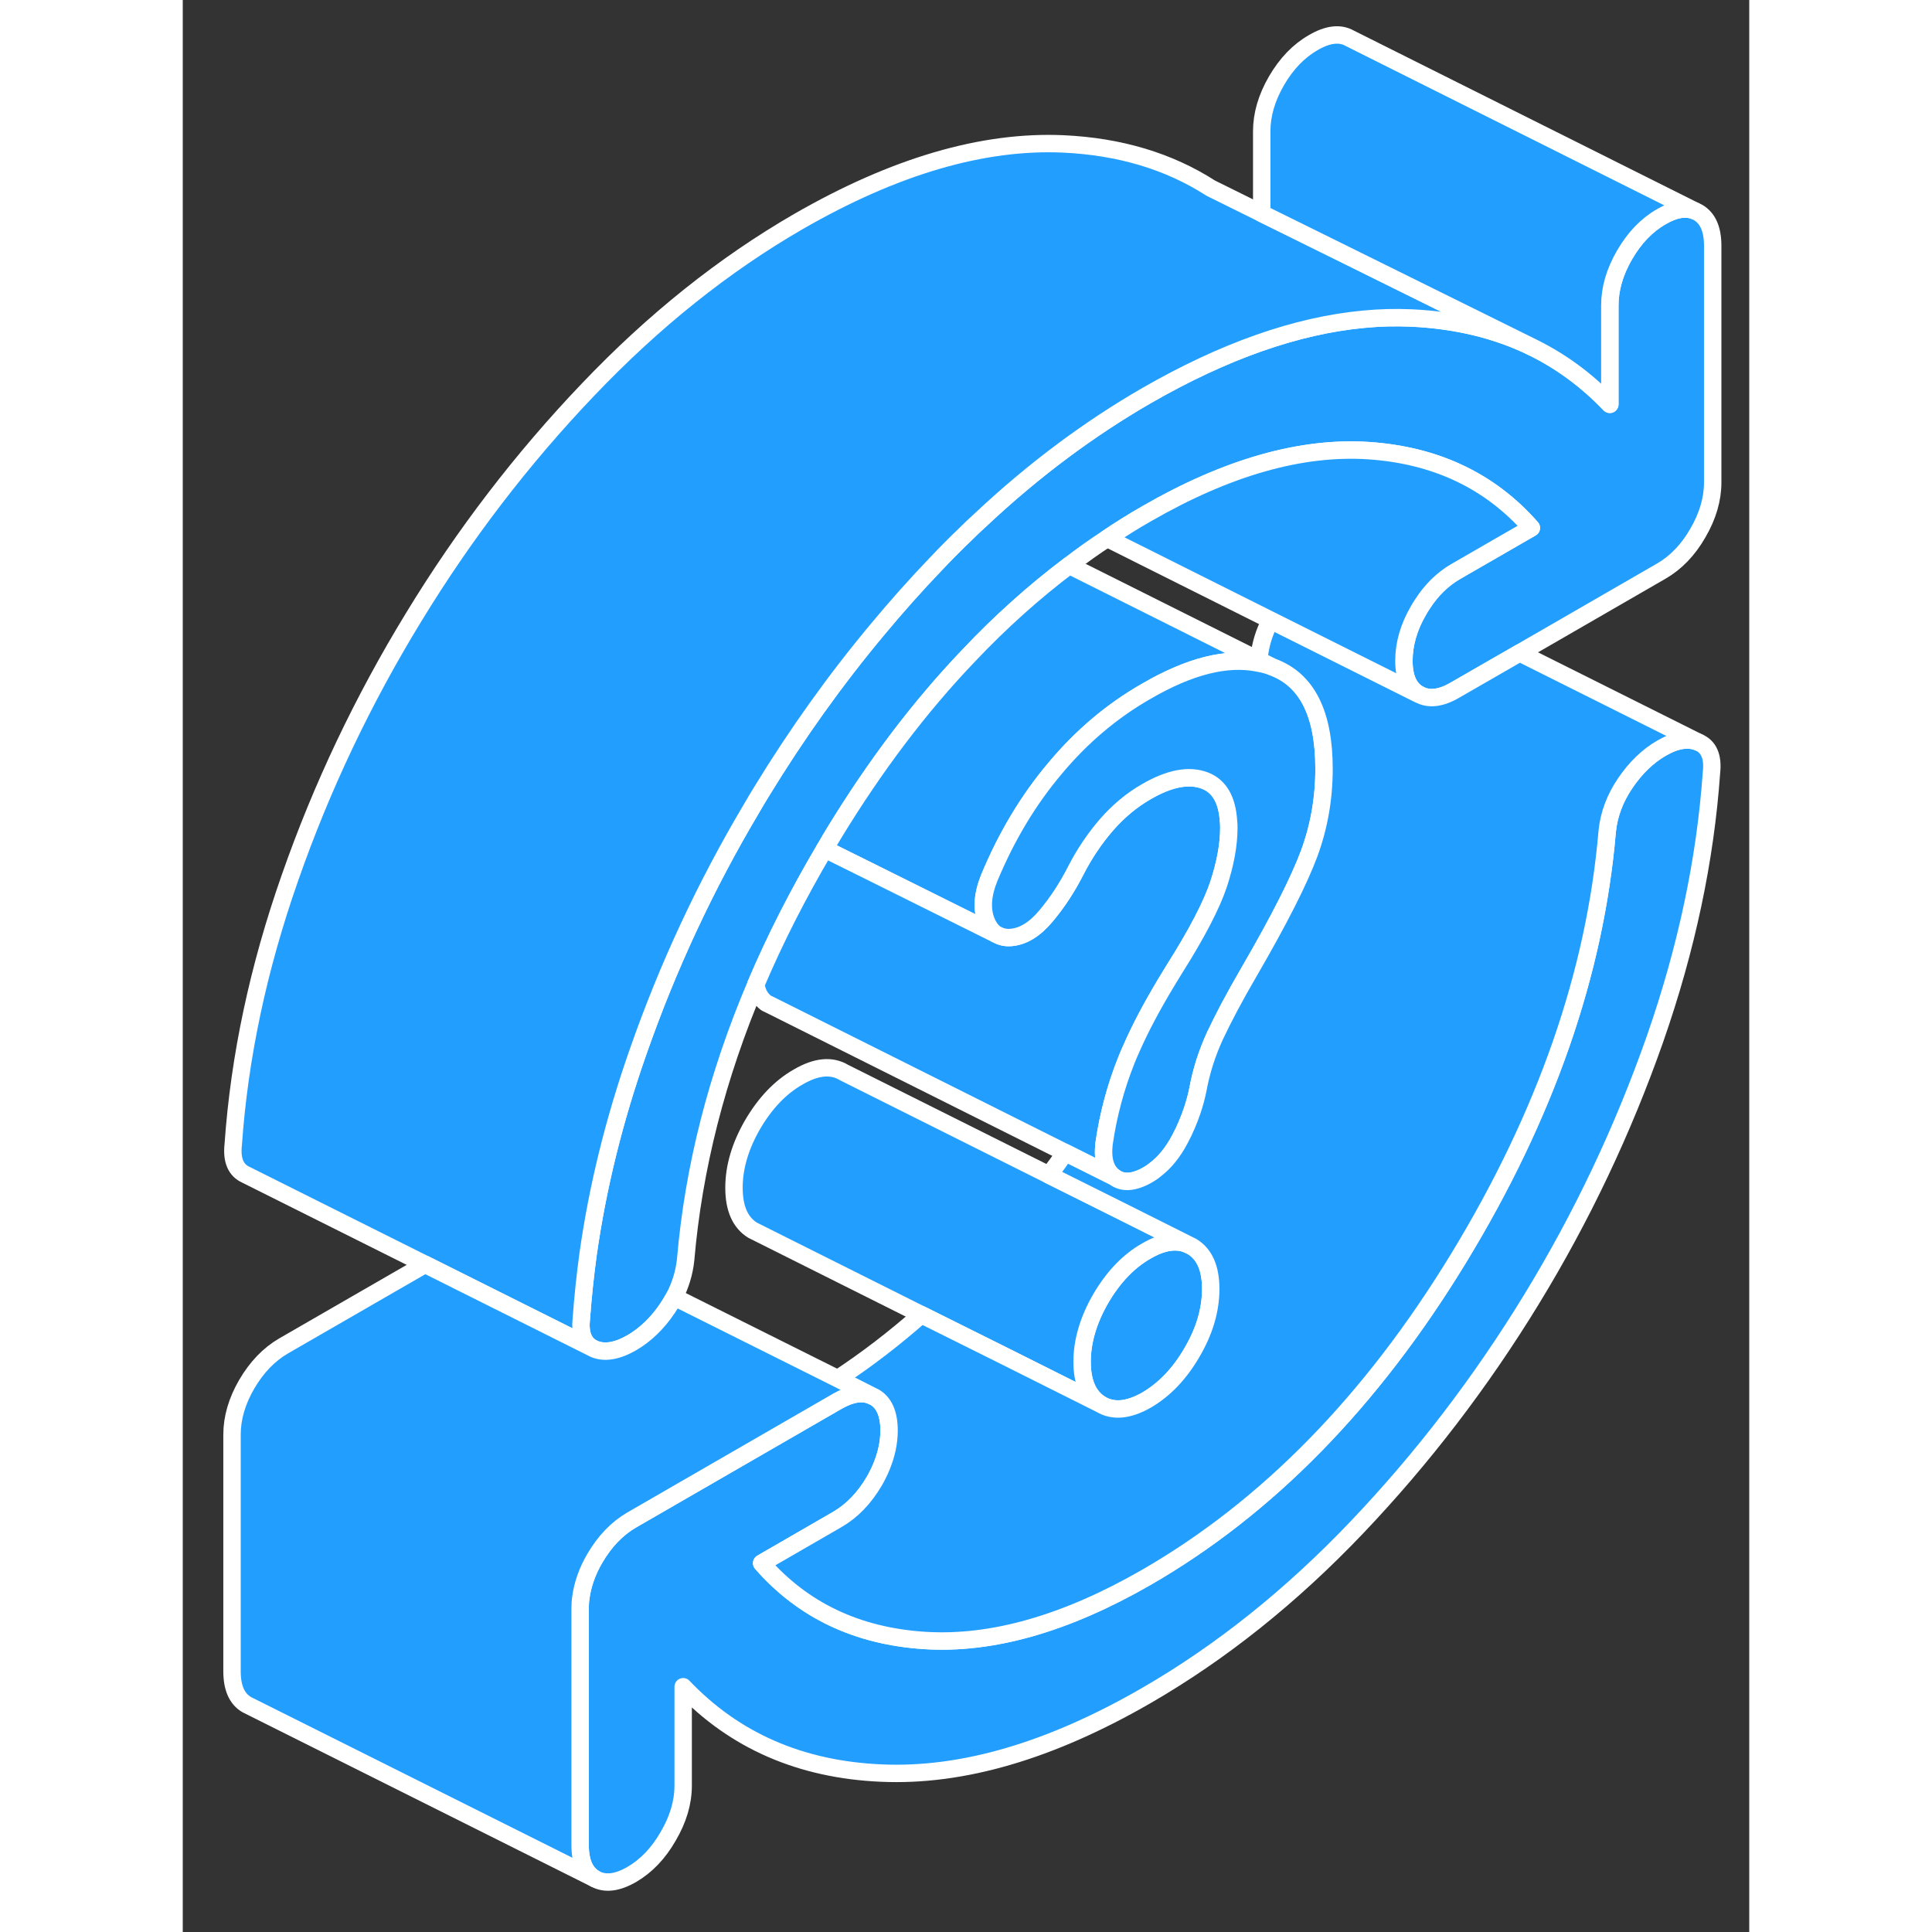 <svg width="48" height="48" viewBox="0 0 90 111" fill="#229EFF" xmlns="http://www.w3.org/2000/svg" stroke-width="1px" stroke-linecap="round" stroke-linejoin="round"><rect x="0" y="0" width="90" height="111" fill="#333333" stroke="none"/><path d="M59.061 74.06C59.061 75.25 58.711 76.46 57.991 77.69C57.281 78.92 56.401 79.84 55.371 80.44C54.331 81.03 53.461 81.11 52.741 80.68C52.031 80.24 51.671 79.43 51.671 78.24C51.671 77.05 52.031 75.84 52.741 74.61C53.461 73.38 54.331 72.46 55.371 71.87C56.281 71.34 57.071 71.22 57.731 71.49L57.991 71.62C58.711 72.06 59.061 72.87 59.061 74.06Z" stroke="white" stroke-linejoin="round"/><path d="M87.901 14.13V27.71C87.901 28.67 87.621 29.64 87.05 30.62C86.49 31.6 85.781 32.33 84.951 32.81L76.811 37.51L73.111 39.64C72.281 40.13 71.571 40.21 71.011 39.88H71.001C70.441 39.55 70.161 38.91 70.161 37.96C70.161 37.01 70.441 36.02 71.011 35.05C71.081 34.93 71.141 34.82 71.221 34.71C71.741 33.9 72.381 33.28 73.111 32.85L77.481 30.33C75.111 27.63 71.991 26.15 68.121 25.89C64.251 25.64 60.001 26.85 55.371 29.52C54.601 29.96 53.851 30.43 53.111 30.93C52.371 31.41 51.641 31.93 50.931 32.48C48.901 34.01 46.961 35.75 45.131 37.69C42.341 40.61 39.781 44 37.431 47.85C37.291 48.09 37.141 48.32 37.011 48.56C36.971 48.63 36.921 48.71 36.881 48.78C35.351 51.37 34.031 53.96 32.931 56.55C30.681 61.84 29.341 67.12 28.891 72.39C28.811 73.12 28.601 73.83 28.241 74.52C28.121 74.73 28.001 74.94 27.861 75.15C27.271 76.03 26.581 76.69 25.791 77.15C24.951 77.63 24.231 77.75 23.641 77.5L23.461 77.41C23.001 77.11 22.811 76.56 22.901 75.76C22.991 74.53 23.12 73.29 23.291 72.04C23.831 68.23 24.781 64.36 26.161 60.43C27.861 55.56 30.041 50.88 32.701 46.41C32.881 46.09 33.071 45.78 33.261 45.47C35.271 42.18 37.481 39.08 39.911 36.17C40.991 34.87 42.111 33.61 43.281 32.39C43.84 31.8 44.411 31.22 44.991 30.67C45.261 30.4 45.52 30.15 45.791 29.91C47.35 28.44 48.961 27.09 50.601 25.87C52.151 24.72 53.741 23.67 55.371 22.73C59.821 20.17 63.991 18.7 67.861 18.34C68.791 18.25 69.701 18.23 70.601 18.27C73.171 18.39 75.49 18.95 77.54 19.95C79.191 20.76 80.671 21.85 81.991 23.23V17.55C81.991 16.59 82.271 15.62 82.841 14.64C83.411 13.66 84.111 12.93 84.951 12.45C85.701 12.01 86.351 11.9 86.881 12.12L87.05 12.2C87.621 12.53 87.901 13.17 87.901 14.13Z" stroke="white" stroke-linejoin="round"/><path d="M62.61 38.319C62.35 38.219 62.08 38.15 61.8 38.099C59.99 37.73 57.85 38.27 55.37 39.709C53.39 40.84 51.64 42.319 50.12 44.139C48.59 45.949 47.33 48.049 46.34 50.429C45.95 51.389 45.89 52.219 46.16 52.909C46.2 53.019 46.25 53.12 46.31 53.209C46.42 53.41 46.56 53.559 46.72 53.669L39.14 49.899L36.88 48.779C36.92 48.709 36.97 48.629 37.01 48.559C37.14 48.319 37.29 48.09 37.43 47.849C39.78 43.999 42.34 40.609 45.13 37.69C46.96 35.749 48.9 34.01 50.93 32.48L61.82 37.929L62.61 38.319Z" stroke="white" stroke-linejoin="round"/><path d="M57.73 71.49C57.07 71.22 56.28 71.34 55.37 71.87C54.33 72.46 53.46 73.38 52.74 74.61C52.03 75.84 51.67 77.06 51.67 78.24C51.67 79.42 52.03 80.24 52.74 80.68L47.27 77.94L42.43 75.53L33 70.81L32.74 70.68C32.03 70.24 31.67 69.43 31.67 68.24C31.67 67.05 32.03 65.84 32.74 64.61C33.46 63.38 34.33 62.46 35.37 61.87C36.4 61.27 37.28 61.19 37.99 61.62L49.77 67.51L54.14 69.69L57.73 71.49Z" stroke="white" stroke-linejoin="round"/><path d="M60.1 47.58C60.1 48.54 59.9 49.62 59.51 50.81C59.11 52 58.28 53.609 56.99 55.65C56.82 55.929 56.65 56.2 56.49 56.47C55.68 57.82 55.02 59.06 54.52 60.2C54.41 60.44 54.31 60.669 54.22 60.9C53.6 62.45 53.17 64.05 52.93 65.72C52.83 66.63 53.02 67.26 53.52 67.629L50.7 66.22L33.91 57.82L33.52 57.63C33.19 57.38 32.99 57.03 32.93 56.55C34.03 53.96 35.35 51.37 36.88 48.779L39.14 49.9L46.72 53.67H46.73L46.81 53.71C47.03 53.83 47.3 53.89 47.6 53.86C48.29 53.8 48.96 53.39 49.6 52.62C50.24 51.86 50.81 50.989 51.3 50.029C51.79 49.069 52.38 48.19 53.07 47.389C53.76 46.599 54.53 45.96 55.37 45.48C56.7 44.71 57.82 44.5 58.73 44.85C59.55 45.17 60 45.94 60.08 47.16C60.1 47.289 60.1 47.43 60.1 47.58Z" stroke="white" stroke-linejoin="round"/><path d="M65.57 44.169C65.57 45.859 65.29 47.479 64.72 49.029C64.15 50.569 63.01 52.829 61.28 55.809C60.44 57.249 59.79 58.479 59.32 59.479C58.85 60.489 58.52 61.529 58.32 62.609C58.24 63.009 58.13 63.409 58 63.799C57.81 64.359 57.58 64.909 57.29 65.449C56.89 66.209 56.41 66.799 55.85 67.219C55.72 67.329 55.58 67.419 55.44 67.499C54.65 67.949 54.01 67.999 53.52 67.629C53.02 67.259 52.83 66.629 52.93 65.719C53.17 64.049 53.6 62.449 54.22 60.899C54.31 60.669 54.41 60.439 54.52 60.199C55.02 59.059 55.68 57.819 56.49 56.469C56.65 56.199 56.82 55.929 56.99 55.649C58.28 53.609 59.11 51.999 59.51 50.809C59.9 49.619 60.1 48.539 60.1 47.579C60.1 47.429 60.1 47.289 60.08 47.159C60 45.939 59.55 45.169 58.73 44.849C57.82 44.499 56.7 44.709 55.37 45.479C54.53 45.959 53.76 46.599 53.07 47.389C52.38 48.189 51.79 49.069 51.3 50.029C50.81 50.989 50.24 51.859 49.6 52.619C48.96 53.389 48.29 53.799 47.6 53.859C47.3 53.889 47.03 53.829 46.81 53.709L46.73 53.669H46.72C46.56 53.559 46.42 53.409 46.31 53.219C46.25 53.119 46.2 53.019 46.16 52.909C45.89 52.219 45.95 51.389 46.34 50.429C47.33 48.049 48.59 45.949 50.12 44.139C51.64 42.319 53.39 40.839 55.37 39.709C57.85 38.269 59.99 37.729 61.8 38.099C62.08 38.149 62.35 38.219 62.61 38.319C64.59 39.049 65.57 40.999 65.57 44.169Z" stroke="white" stroke-linejoin="round"/><path d="M87.83 44.379C87.48 49.389 86.4 54.499 84.58 59.709C82.75 64.919 80.39 69.909 77.48 74.669C74.57 79.429 71.23 83.789 67.46 87.749C63.69 91.709 59.66 94.929 55.37 97.409C49.85 100.599 44.77 102.079 40.13 101.869C35.5 101.669 31.7 100.009 28.75 96.909V102.589C28.75 103.559 28.46 104.529 27.89 105.499C27.33 106.479 26.63 107.209 25.79 107.699C24.95 108.179 24.25 108.259 23.68 107.939C23.11 107.609 22.83 106.969 22.83 106.009V92.429C22.83 92.219 22.84 92.009 22.87 91.799C22.97 91.049 23.23 90.289 23.68 89.519C24.25 88.549 24.95 87.819 25.79 87.329L37.62 80.499C38.38 80.069 39.02 79.959 39.55 80.179L39.72 80.259H39.73C40.29 80.579 40.58 81.219 40.58 82.189C40.58 82.879 40.43 83.569 40.14 84.269C40.03 84.539 39.89 84.819 39.73 85.099C39.16 86.069 38.46 86.799 37.62 87.289L33.26 89.809C35.62 92.509 38.74 93.999 42.61 94.249C46.48 94.499 50.73 93.289 55.37 90.619C62.32 86.609 68.3 80.499 73.3 72.289C78.3 64.079 81.15 55.899 81.84 47.759C81.94 46.789 82.28 45.869 82.88 44.989C83.47 44.119 84.16 43.449 84.95 42.989C85.78 42.509 86.5 42.389 87.09 42.649C87.68 42.899 87.93 43.479 87.83 44.379Z" stroke="white" stroke-linejoin="round"/><path d="M77.54 19.95C75.49 18.95 73.17 18.39 70.6 18.27C69.7 18.23 68.79 18.25 67.86 18.34C63.99 18.7 59.82 20.169 55.37 22.73C53.74 23.669 52.15 24.72 50.6 25.87C48.96 27.09 47.35 28.439 45.79 29.91C45.52 30.149 45.261 30.399 44.99 30.669C44.41 31.22 43.84 31.799 43.28 32.389C42.11 33.609 40.99 34.87 39.91 36.169C37.48 39.08 35.27 42.179 33.261 45.469C33.071 45.779 32.88 46.09 32.7 46.41C30.04 50.88 27.86 55.559 26.16 60.429C24.78 64.359 23.83 68.23 23.29 72.04C23.12 73.29 22.99 74.529 22.9 75.759C22.81 76.559 23 77.109 23.46 77.409L19.52 75.439L3.64 67.5C3.05 67.24 2.8 66.659 2.9 65.759C3.25 60.749 4.33 55.639 6.16 50.429C7.98 45.219 10.351 40.23 13.261 35.469C16.16 30.709 19.5 26.349 23.28 22.39C27.05 18.43 31.08 15.21 35.37 12.729C40.89 9.55 45.97 8.059 50.6 8.269C53.82 8.419 56.65 9.259 59.06 10.809L61.99 12.259L67.9 15.18L77.54 19.95Z" stroke="white" stroke-linejoin="round"/><path d="M86.88 12.12C86.35 11.9 85.7 12.01 84.95 12.45C84.11 12.93 83.41 13.66 82.84 14.64C82.27 15.62 81.99 16.59 81.99 17.55V23.23C80.67 21.85 79.19 20.76 77.54 19.95L67.9 15.18L61.99 12.26V7.55C61.99 6.59 62.27 5.62 62.84 4.64C63.41 3.66 64.11 2.93 64.95 2.45C65.78 1.96 66.49 1.88 67.05 2.2L86.88 12.12Z" stroke="white" stroke-linejoin="round"/><path d="M87.09 42.65C86.5 42.39 85.78 42.51 84.95 42.99C84.16 43.45 83.47 44.12 82.88 44.99C82.28 45.87 81.94 46.79 81.84 47.76C81.15 55.9 78.3 64.08 73.3 72.29C68.3 80.5 62.32 86.61 55.37 90.62C50.73 93.29 46.48 94.5 42.61 94.25C38.74 94 35.62 92.51 33.26 89.81L37.62 87.29C38.46 86.8 39.16 86.07 39.73 85.1C39.89 84.82 40.03 84.54 40.14 84.27C40.43 83.57 40.58 82.88 40.58 82.19C40.58 81.22 40.29 80.58 39.73 80.26H39.72L39.55 80.18L37.63 79.21C39.29 78.12 40.89 76.89 42.43 75.53L47.27 77.94L52.74 80.68C53.46 81.11 54.33 81.03 55.37 80.44C56.4 79.84 57.28 78.92 57.99 77.69C58.71 76.46 59.06 75.25 59.06 74.06C59.06 72.87 58.71 72.06 57.99 71.62L57.73 71.49L54.14 69.69L49.77 67.51C50.09 67.09 50.4 66.66 50.7 66.22L53.52 67.63C54.01 68 54.65 67.95 55.44 67.5C55.58 67.42 55.72 67.33 55.85 67.22C56.41 66.8 56.89 66.21 57.29 65.45C57.58 64.91 57.81 64.36 58 63.8C58.13 63.41 58.24 63.01 58.32 62.61C58.52 61.53 58.85 60.49 59.32 59.48C59.79 58.48 60.44 57.25 61.279 55.81C63.01 52.83 64.15 50.57 64.72 49.03C65.29 47.48 65.57 45.86 65.57 44.17C65.57 41 64.59 39.05 62.61 38.32L61.82 37.93C61.83 37.87 61.84 37.82 61.84 37.76C61.92 37.02 62.13 36.32 62.5 35.63L67.44 38.1L71 39.88H71.01C71.57 40.21 72.28 40.13 73.11 39.64L76.81 37.51L87.09 42.65Z" stroke="white" stroke-linejoin="round"/><path d="M77.481 30.33L73.11 32.85C72.38 33.28 71.74 33.9 71.221 34.71C71.141 34.82 71.081 34.93 71.01 35.05C70.441 36.02 70.16 36.99 70.16 37.96C70.16 38.93 70.441 39.55 71.001 39.88L67.44 38.1L62.501 35.63L53.11 30.93C53.85 30.43 54.6 29.959 55.37 29.52C60 26.849 64.25 25.64 68.12 25.89C71.99 26.149 75.111 27.63 77.481 30.33Z" stroke="white" stroke-linejoin="round"/><path d="M39.55 80.18C39.02 79.96 38.38 80.07 37.62 80.5L25.79 87.33C24.95 87.82 24.25 88.55 23.68 89.52C23.23 90.29 22.97 91.05 22.87 91.8C22.84 92.01 22.83 92.22 22.83 92.43V106.01C22.83 106.97 23.11 107.61 23.68 107.94L3.68 97.94C3.11 97.61 2.83 96.97 2.83 96.01V82.43C2.83 81.47 3.11 80.5 3.68 79.52C4.25 78.55 4.95 77.82 5.79 77.33L13.92 72.64L19.52 75.44L23.46 77.41L23.64 77.5C24.23 77.75 24.95 77.63 25.79 77.15C26.58 76.69 27.27 76.03 27.86 75.15C28 74.94 28.12 74.73 28.24 74.52L37.63 79.21L39.55 80.18Z" stroke="white" stroke-linejoin="round"/></svg>